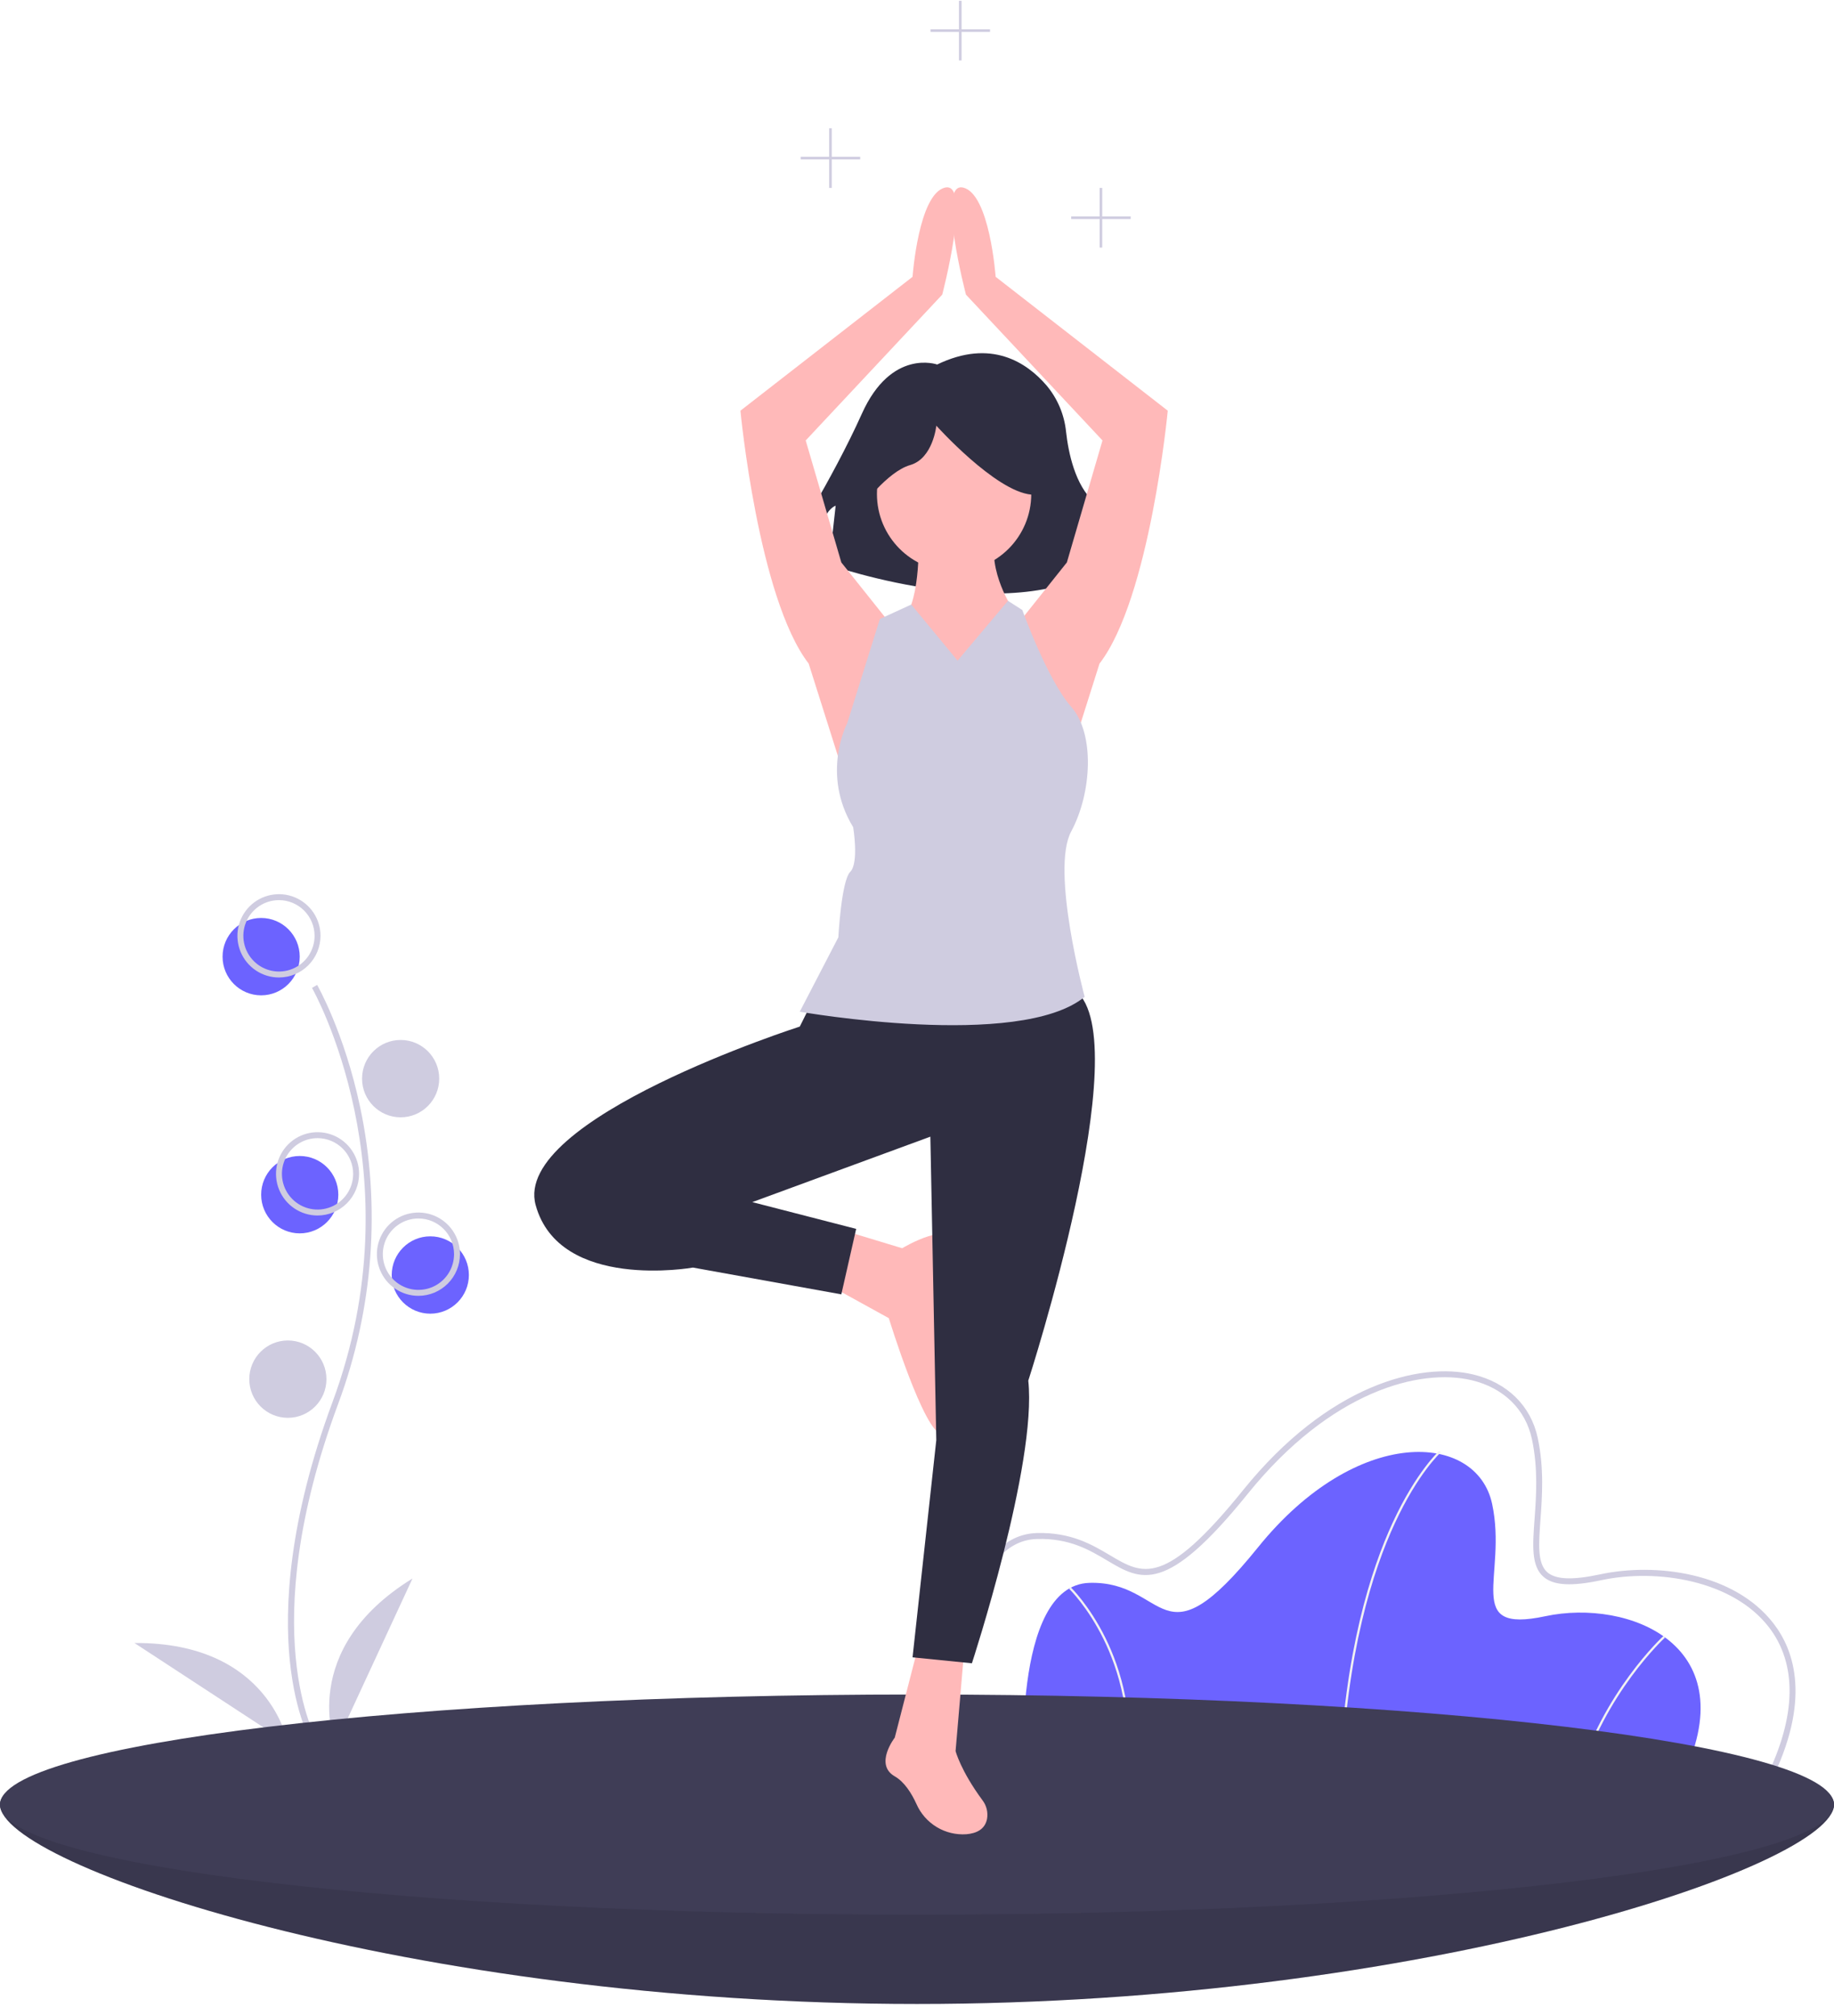 <svg width="141" height="155" viewBox="0 0 141 155" fill="none" xmlns="http://www.w3.org/2000/svg">
<path d="M141 138.735C141 143.409 109.436 154.061 70.5 154.061C31.564 154.061 0 143.409 0 138.735C0 134.061 31.564 137.134 70.5 137.134C109.436 137.134 141 134.061 141 138.735Z" fill="#3F3D56"/>
<path opacity="0.1" d="M141 138.735C141 143.409 109.436 154.061 70.5 154.061C31.564 154.061 0 143.409 0 138.735C0 134.061 31.564 137.134 70.5 137.134C109.436 137.134 141 134.061 141 138.735Z" fill="black"/>
<path d="M20.077 76.52C21.715 76.52 23.043 75.189 23.043 73.546C23.043 71.904 21.715 70.573 20.077 70.573C18.439 70.573 17.111 71.904 17.111 73.546C17.111 75.189 18.439 76.52 20.077 76.52Z" fill="#6C63FF"/>
<path d="M33.082 100.994C34.72 100.994 36.048 99.663 36.048 98.021C36.048 96.379 34.72 95.047 33.082 95.047C31.444 95.047 30.116 96.379 30.116 98.021C30.116 99.663 31.444 100.994 33.082 100.994Z" fill="#6C63FF"/>
<path d="M23.044 94.819C24.682 94.819 26.01 93.487 26.01 91.845C26.01 90.203 24.682 88.871 23.044 88.871C21.406 88.871 20.078 90.203 20.078 91.845C20.078 93.487 21.406 94.819 23.044 94.819Z" fill="#6C63FF"/>
<path d="M23.989 134.051C23.937 133.966 22.702 131.899 22.274 127.607C21.882 123.67 22.134 117.034 25.567 107.777C32.071 90.24 24.068 76.09 23.987 75.949L24.381 75.719C24.402 75.755 26.467 79.362 27.687 85.107C29.299 92.723 28.712 100.642 25.995 107.936C19.502 125.443 24.329 133.731 24.379 133.813L23.989 134.051Z" fill="#CFCCE0"/>
<path d="M21.447 75.148C20.815 75.148 20.198 74.96 19.672 74.608C19.147 74.256 18.738 73.756 18.496 73.171C18.254 72.586 18.191 71.942 18.314 71.321C18.438 70.699 18.742 70.129 19.189 69.681C19.635 69.233 20.204 68.928 20.824 68.805C21.444 68.681 22.086 68.744 22.669 68.987C23.253 69.229 23.752 69.64 24.103 70.166C24.454 70.693 24.641 71.312 24.641 71.945C24.64 72.794 24.303 73.608 23.705 74.209C23.106 74.809 22.294 75.147 21.447 75.148ZM21.447 69.201C20.906 69.201 20.376 69.362 19.926 69.663C19.476 69.965 19.125 70.393 18.918 70.895C18.71 71.397 18.656 71.948 18.762 72.481C18.867 73.013 19.128 73.502 19.511 73.886C19.894 74.27 20.382 74.531 20.913 74.637C21.444 74.743 21.995 74.689 22.495 74.481C22.995 74.273 23.423 73.922 23.724 73.47C24.024 73.019 24.185 72.488 24.185 71.945C24.184 71.218 23.895 70.52 23.382 70.005C22.869 69.491 22.173 69.201 21.447 69.201Z" fill="#CFCCE0"/>
<path d="M30.801 85.898C32.439 85.898 33.767 84.567 33.767 82.924C33.767 81.282 32.439 79.951 30.801 79.951C29.163 79.951 27.835 81.282 27.835 82.924C27.835 84.567 29.163 85.898 30.801 85.898Z" fill="#CFCCE0"/>
<path d="M24.413 93.446C23.781 93.446 23.164 93.258 22.638 92.906C22.113 92.555 21.704 92.055 21.462 91.469C21.22 90.884 21.157 90.24 21.28 89.619C21.403 88.998 21.708 88.427 22.154 87.98C22.601 87.532 23.17 87.227 23.79 87.103C24.409 86.98 25.052 87.043 25.635 87.285C26.219 87.528 26.718 87.938 27.069 88.465C27.42 88.992 27.607 89.611 27.607 90.244C27.606 91.093 27.269 91.907 26.671 92.507C26.072 93.108 25.26 93.445 24.413 93.446ZM24.413 87.499C23.871 87.499 23.342 87.66 22.892 87.962C22.442 88.263 22.091 88.692 21.884 89.194C21.676 89.695 21.622 90.247 21.728 90.779C21.833 91.312 22.094 91.801 22.477 92.185C22.86 92.569 23.348 92.83 23.879 92.936C24.41 93.042 24.96 92.988 25.461 92.78C25.961 92.572 26.389 92.22 26.689 91.769C26.99 91.317 27.151 90.787 27.151 90.244C27.15 89.516 26.861 88.819 26.348 88.304C25.835 87.789 25.139 87.5 24.413 87.499V87.499Z" fill="#CFCCE0"/>
<path d="M32.17 99.622C31.538 99.622 30.921 99.434 30.395 99.082C29.87 98.731 29.46 98.23 29.219 97.645C28.977 97.06 28.914 96.416 29.037 95.795C29.16 95.174 29.464 94.603 29.911 94.155C30.358 93.708 30.927 93.403 31.547 93.279C32.166 93.156 32.809 93.219 33.392 93.461C33.976 93.704 34.475 94.114 34.826 94.641C35.177 95.167 35.364 95.786 35.364 96.42C35.363 97.269 35.026 98.083 34.427 98.683C33.828 99.283 33.017 99.621 32.17 99.622ZM32.17 93.675C31.628 93.675 31.099 93.836 30.649 94.138C30.198 94.439 29.848 94.868 29.64 95.369C29.433 95.871 29.379 96.423 29.485 96.955C29.59 97.488 29.851 97.977 30.234 98.361C30.617 98.745 31.105 99.006 31.636 99.112C32.167 99.218 32.717 99.163 33.218 98.956C33.718 98.748 34.145 98.396 34.446 97.945C34.747 97.493 34.908 96.963 34.908 96.42C34.907 95.692 34.618 94.994 34.105 94.48C33.592 93.965 32.896 93.676 32.17 93.675Z" fill="#CFCCE0"/>
<path d="M22.131 109C23.769 109 25.097 107.669 25.097 106.027C25.097 104.384 23.769 103.053 22.131 103.053C20.493 103.053 19.165 104.384 19.165 106.027C19.165 107.669 20.493 109 22.131 109Z" fill="#CFCCE0"/>
<path d="M25.781 134.161C25.781 134.161 22.815 126.841 31.713 121.352L25.781 134.161Z" fill="#CFCCE0"/>
<path d="M22.134 134.028C22.134 134.028 20.784 126.244 10.336 126.311L22.134 134.028Z" fill="#CFCCE0"/>
<path d="M129.213 136.906H78.728C78.728 136.906 77.705 121.859 83.76 121.688C89.815 121.517 89.132 128.356 96.722 118.952C104.312 109.547 113.522 110.06 114.716 115.617C115.91 121.175 112.413 125.62 118.809 124.252C125.205 122.884 134.415 126.475 129.213 136.906Z" fill="#6C63FF"/>
<path d="M103.119 136.909L102.948 136.902C103.346 126.995 105.415 120.63 107.081 117.035C108.89 113.131 110.634 111.551 110.651 111.535L110.765 111.663C110.747 111.678 109.024 113.243 107.23 117.12C105.573 120.7 103.515 127.039 103.119 136.909Z" fill="#F2F2F2"/>
<path d="M121.39 136.929L121.227 136.882C123.198 130.097 127.841 125.814 127.888 125.771L128.002 125.898C127.956 125.94 123.348 130.193 121.39 136.929Z" fill="#F2F2F2"/>
<path d="M86.68 136.917L86.511 136.894C87.18 132.057 85.972 128.305 84.84 126.009C83.615 123.523 82.217 122.165 82.203 122.151L82.321 122.028C82.335 122.041 83.755 123.42 84.993 125.933C86.135 128.251 87.355 132.038 86.68 136.917Z" fill="#F2F2F2"/>
<path d="M136.065 137.134H73.283L73.268 136.921C73.232 136.391 72.431 123.88 76.475 119.416C77.379 118.418 78.468 117.894 79.711 117.859C82.347 117.784 84.003 118.774 85.339 119.568C87.857 121.066 89.521 122.055 95.569 114.561C102.121 106.442 109.19 104.695 113.254 105.666C115.88 106.294 117.69 108.068 118.22 110.533C118.721 112.868 118.562 115.061 118.433 116.824C118.296 118.71 118.187 120.199 118.96 120.874C119.605 121.437 120.892 121.489 123.011 121.035C127.32 120.114 133.333 120.902 136.351 124.812C137.975 126.915 139.254 130.738 136.128 137.008L136.065 137.134ZM73.711 136.677H135.782C138.112 131.938 138.185 127.934 135.991 125.092C133.222 121.505 127.413 120.562 123.106 121.483C120.804 121.975 119.433 121.894 118.66 121.219C117.716 120.394 117.831 118.804 117.978 116.791C118.104 115.057 118.261 112.9 117.774 110.63C117.283 108.343 115.597 106.697 113.149 106.111C109.214 105.17 102.342 106.895 95.924 114.848C89.627 122.65 87.731 121.522 85.106 119.961C83.754 119.157 82.218 118.245 79.724 118.316C78.609 118.348 77.63 118.821 76.813 119.723C73.178 123.735 73.622 134.985 73.711 136.677Z" fill="#CFCCE0"/>
<path d="M70.5 147.199C109.436 147.199 141 143.409 141 138.735C141 134.061 109.436 130.272 70.5 130.272C31.564 130.272 0 134.061 0 138.735C0 143.409 31.564 147.199 70.5 147.199Z" fill="#3F3D56"/>
<path d="M72.05 28.023C72.05 28.023 68.526 26.761 66.26 31.809C63.994 36.856 60.47 42.409 60.47 42.409L62.484 42.914C62.484 42.914 62.987 39.38 64.246 38.876L63.742 43.419C63.742 43.419 78.848 48.719 85.645 42.914L85.393 41.147C85.393 41.147 86.4 41.4 86.4 42.914L87.156 42.157C87.156 42.157 86.4 40.642 84.134 38.623C82.647 37.298 82.136 34.777 81.961 33.2C81.829 31.884 81.304 30.638 80.454 29.627C78.948 27.877 76.204 26.018 72.05 28.023Z" fill="#2F2E41"/>
<path d="M68.333 47.814L64.682 43.239L61.944 33.861L72.439 22.653C72.439 22.653 74.721 13.961 72.668 14.419C70.614 14.876 70.158 21.281 70.158 21.281L56.925 31.574C56.925 31.574 58.294 45.984 62.172 51.016L65.138 60.394L68.333 47.814Z" fill="#FFB9B9"/>
<path d="M78.372 47.814L82.022 43.239L84.76 33.861L74.265 22.653C74.265 22.653 71.983 13.961 74.037 14.419C76.09 14.876 76.546 21.281 76.546 21.281L89.779 31.574C89.779 31.574 88.41 45.984 84.532 51.016L81.566 60.394L78.372 47.814Z" fill="#FFB9B9"/>
<path d="M73.352 43.925C76.628 43.925 79.284 41.263 79.284 37.978C79.284 34.694 76.628 32.031 73.352 32.031C70.076 32.031 67.42 34.694 67.42 37.978C67.42 41.263 70.076 43.925 73.352 43.925Z" fill="#FFB9B9"/>
<path d="M70.614 41.181C70.614 41.181 70.842 45.984 69.473 47.585C68.105 49.186 66.736 57.421 73.352 57.65C79.969 57.878 79.284 50.788 79.284 50.788L77.915 46.899C77.915 46.899 75.862 43.925 76.546 41.181H70.614Z" fill="#FFB9B9"/>
<path d="M64.454 94.475L69.359 95.962C69.359 95.962 73.352 93.561 73.352 95.848C73.352 98.135 71.983 101.109 72.439 103.167C72.896 105.226 73.808 110.258 72.439 110.258C71.07 110.258 68.333 101.338 68.333 101.338L63.77 98.822L64.454 94.475Z" fill="#FFB9B9"/>
<path d="M70.614 126.498L68.789 133.589C68.789 133.589 67.192 135.648 68.789 136.562C69.538 136.992 70.087 137.874 70.458 138.69C70.781 139.425 71.323 140.042 72.008 140.458C72.694 140.874 73.49 141.068 74.29 141.014C75.068 140.95 75.724 140.641 75.884 139.839C75.928 139.587 75.919 139.329 75.859 139.081C75.798 138.833 75.686 138.6 75.531 138.397C73.848 136.117 73.466 134.618 73.466 134.618L74.151 126.613L70.614 126.498Z" fill="#FFB9B9"/>
<path d="M66.196 39.035C66.196 39.035 68.21 36.258 69.972 35.754C71.735 35.249 71.986 32.725 71.986 32.725C71.986 32.725 76.518 37.773 79.287 38.025C82.056 38.277 79.539 31.968 79.539 31.968L74.504 30.706L69.721 31.21L65.944 33.734L66.196 39.035Z" fill="#2F2E41"/>
<path d="M62.401 77.092L61.488 78.922C61.488 78.922 39.357 86.012 41.182 92.646C43.007 99.279 53.274 97.449 53.274 97.449L64.682 99.508L65.823 94.475L57.837 92.417L71.527 87.385L71.983 110.716L70.158 127.413L74.721 127.871C74.721 127.871 79.74 112.545 79.056 106.141C79.056 106.141 87.498 80.065 82.707 76.177C77.915 72.288 62.401 77.092 62.401 77.092Z" fill="#2F2E41"/>
<path d="M73.619 50.791L70.059 46.477L67.647 47.585L65.138 55.591C65.138 55.591 63.084 59.479 65.594 63.596C65.594 63.596 66.05 66.341 65.366 67.028C64.681 67.714 64.453 72.06 64.453 72.06L61.487 77.778C61.487 77.778 78.371 80.751 83.39 76.634C83.39 76.634 80.756 66.899 82.353 63.926C83.951 60.952 84.179 56.394 82.353 54.335C80.528 52.276 78.599 46.899 78.599 46.899L77.494 46.191L73.619 50.791Z" fill="#CFCCE0"/>
<path d="M86.929 16.64H84.74V14.447H84.542V16.64H82.353V16.84H84.542V19.033H84.74V16.84H86.929V16.64Z" fill="#CFCCE0"/>
<path d="M66.133 12.053H63.945V9.86H63.746V12.053H61.558V12.253H63.746V14.447H63.945V12.253H66.133V12.053Z" fill="#CFCCE0"/>
<path d="M76.114 2.254H73.926V0.061H73.727V2.254H71.539V2.454H73.727V4.647H73.926V2.454H76.114V2.254Z" fill="#CFCCE0"/>
</svg>
